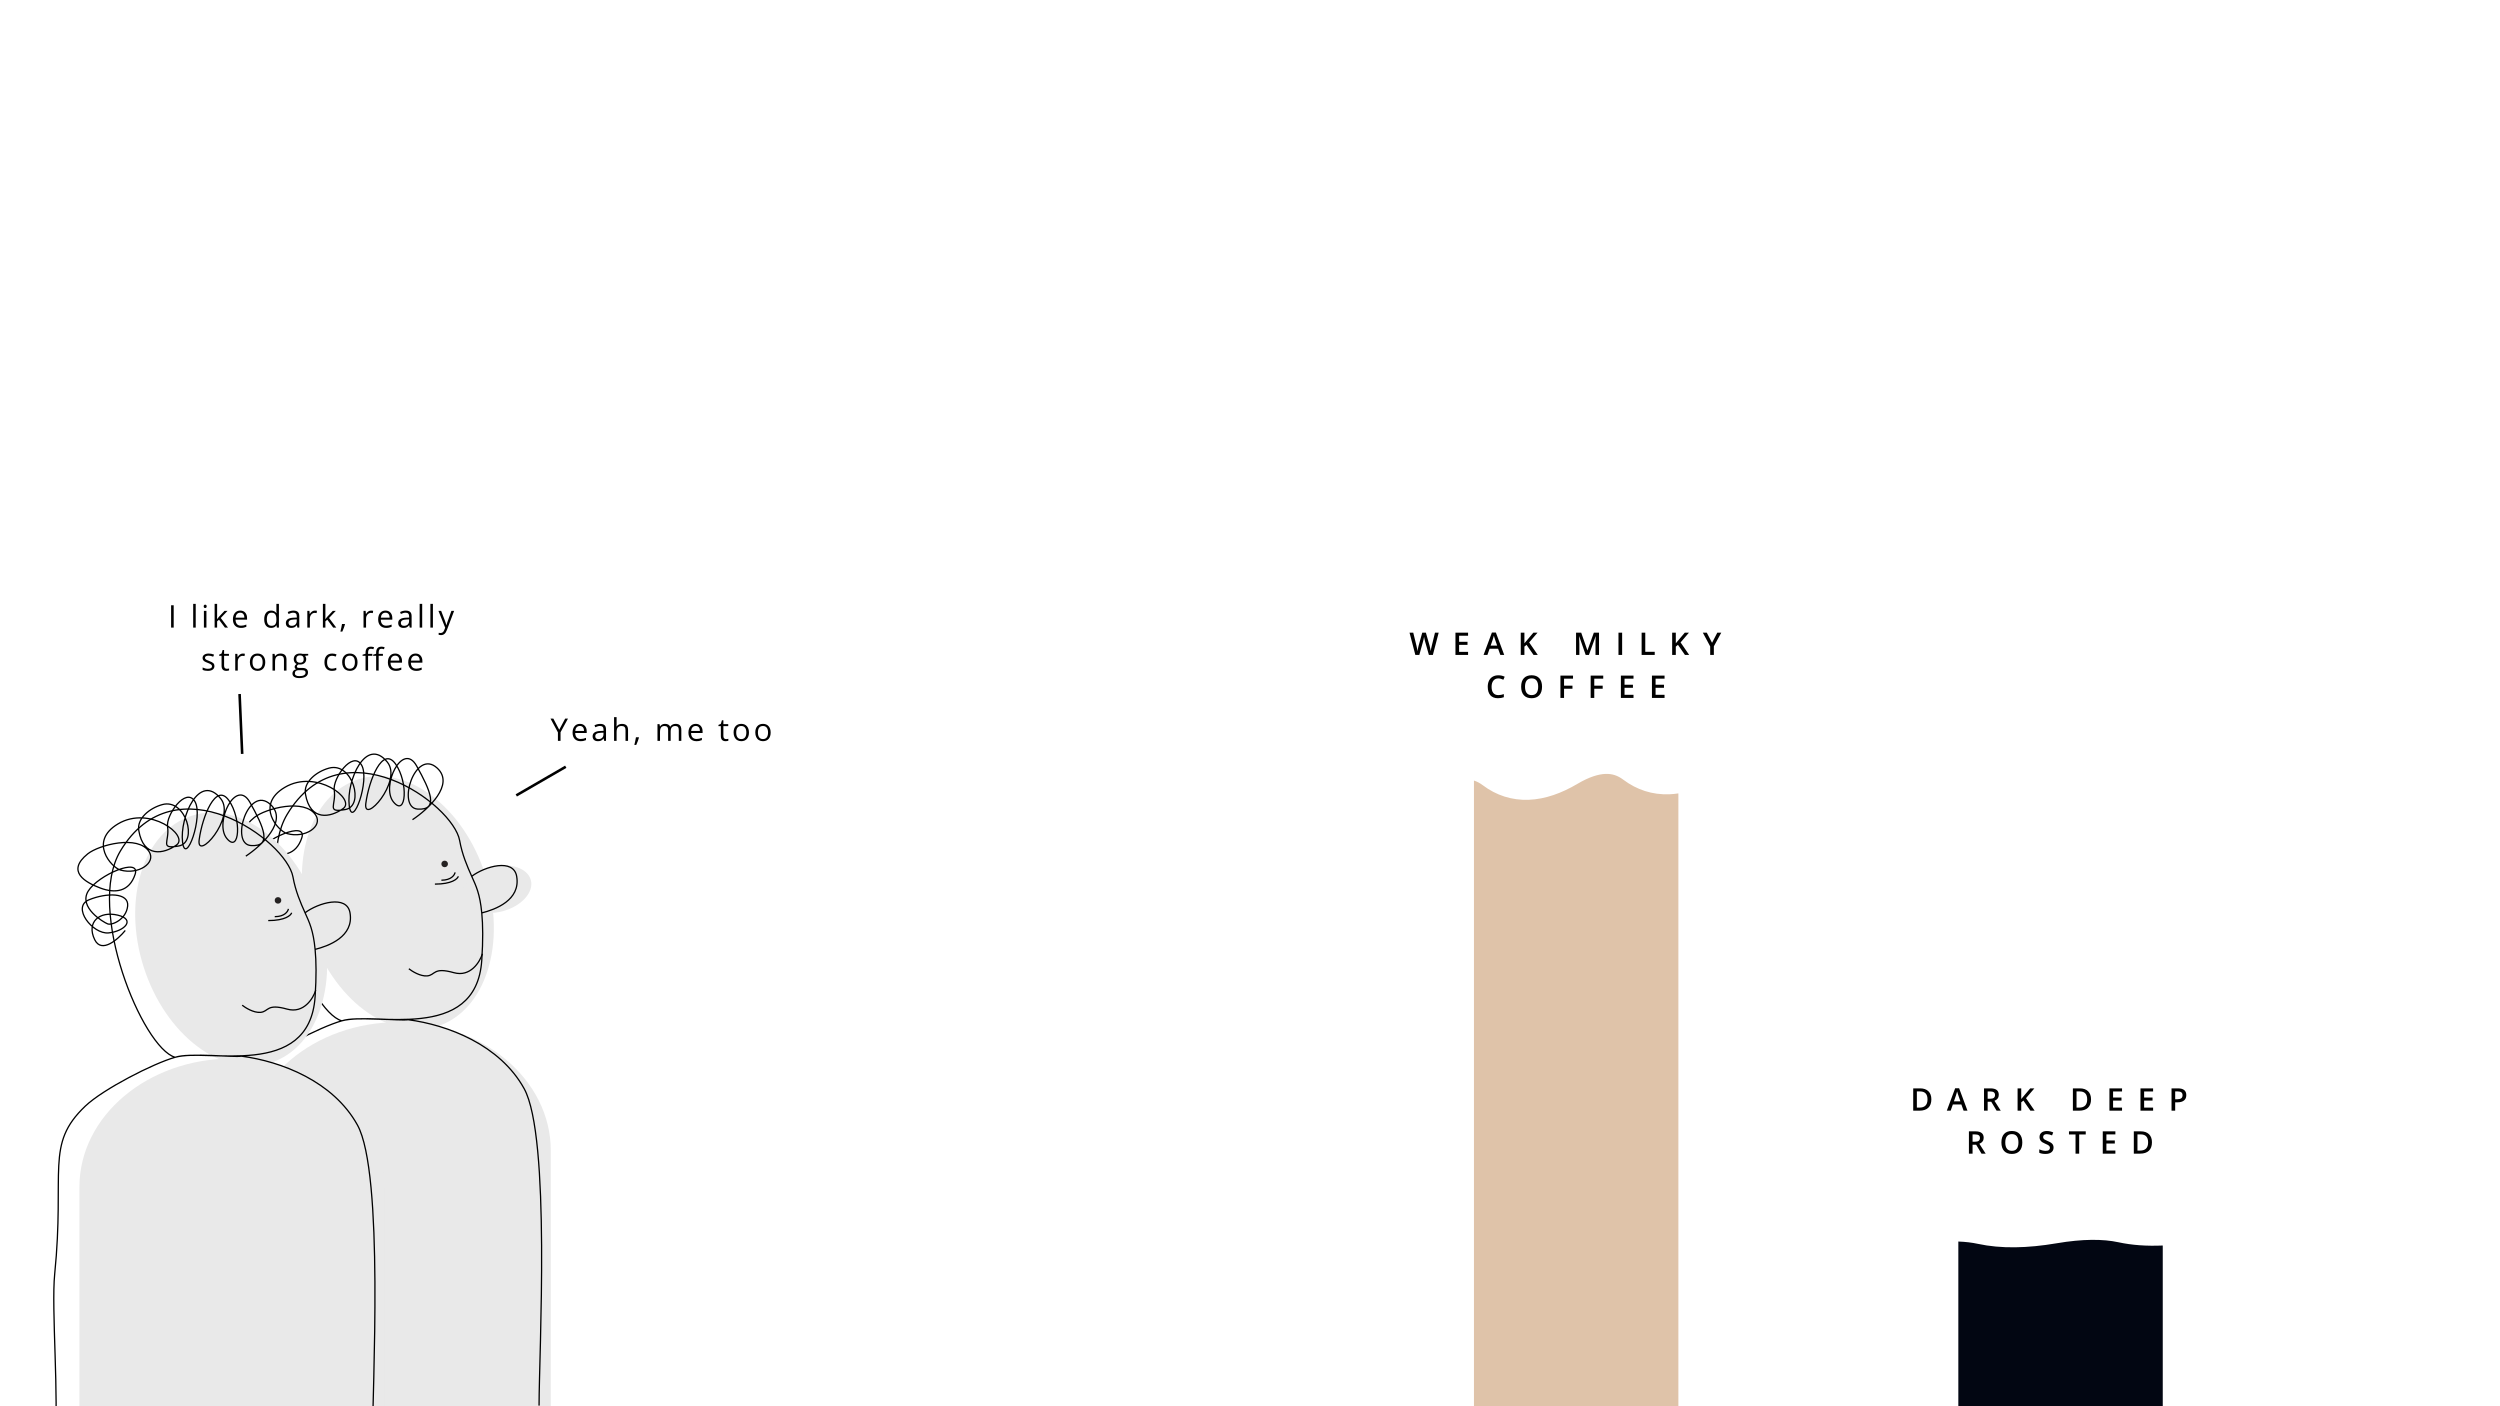 <svg width="1920" height="1080" viewBox="0 0 1920 1080" fill="none" xmlns="http://www.w3.org/2000/svg">
<rect x="0" y="0" width="1920" height="1080" fill="#808080" stroke="none"/>
<g clip-path="url(#clip0)">
<rect width="1920" height="1080" fill="white"/>
<path d="M1100.44 503H1097.4L1094.49 492.781C1094.37 492.336 1094.21 491.695 1094.02 490.859C1093.84 490.016 1093.72 489.43 1093.68 489.102C1093.6 489.602 1093.48 490.25 1093.3 491.047C1093.12 491.844 1092.98 492.438 1092.86 492.828L1090.03 503H1086.98L1084.76 494.422L1082.51 485.867H1085.37L1087.82 495.852C1088.21 497.453 1088.48 498.867 1088.64 500.094C1088.73 499.43 1088.86 498.688 1089.03 497.867C1089.2 497.047 1089.36 496.383 1089.5 495.875L1092.29 485.867H1095.07L1097.93 495.922C1098.2 496.852 1098.49 498.242 1098.79 500.094C1098.91 498.977 1099.19 497.555 1099.64 495.828L1102.07 485.867H1104.91L1100.44 503ZM1127.48 503H1117.79V485.867H1127.48V488.234H1120.59V492.898H1127.04V495.242H1120.59V500.621H1127.48V503ZM1152.26 503L1150.55 498.242H1144L1142.32 503H1139.37L1145.78 485.797H1148.83L1155.24 503H1152.26ZM1149.81 495.828L1148.21 491.164C1148.09 490.852 1147.93 490.359 1147.72 489.688C1147.51 489.016 1147.37 488.523 1147.29 488.211C1147.08 489.172 1146.77 490.223 1146.37 491.363L1144.82 495.828H1149.81ZM1181.02 503H1177.77L1172.39 495.242L1170.74 496.59V503H1167.94V485.867H1170.74V494.047C1171.51 493.109 1172.27 492.207 1173.03 491.34L1177.66 485.867H1180.84C1177.85 489.383 1175.71 491.887 1174.41 493.379L1181.02 503ZM1217.81 503L1212.84 488.691H1212.75C1212.88 490.816 1212.95 492.809 1212.95 494.668V503H1210.41V485.867H1214.36L1219.11 499.496H1219.18L1224.08 485.867H1228.04V503H1225.35V494.527C1225.35 493.676 1225.37 492.566 1225.41 491.199C1225.45 489.832 1225.49 489.004 1225.52 488.715H1225.43L1220.29 503H1217.81ZM1242.99 503V485.867H1245.8V503H1242.99ZM1260.77 503V485.867H1263.57V500.598H1270.83V503H1260.77ZM1297.3 503H1294.05L1288.67 495.242L1287.02 496.59V503H1284.22V485.867H1287.02V494.047C1287.78 493.109 1288.55 492.207 1289.3 491.34L1293.93 485.867H1297.12C1294.13 489.383 1291.98 491.887 1290.69 493.379L1297.3 503ZM1314.85 493.684L1318.9 485.867H1321.95L1316.24 496.355V503H1313.43V496.449L1307.75 485.867H1310.8L1314.85 493.684ZM1150.72 521.023C1149.11 521.023 1147.85 521.594 1146.92 522.734C1146 523.875 1145.54 525.449 1145.54 527.457C1145.54 529.559 1145.98 531.148 1146.86 532.227C1147.76 533.305 1149.04 533.844 1150.72 533.844C1151.45 533.844 1152.15 533.773 1152.83 533.633C1153.51 533.484 1154.22 533.297 1154.95 533.07V535.473C1153.61 535.98 1152.08 536.234 1150.38 536.234C1147.87 536.234 1145.95 535.477 1144.6 533.961C1143.26 532.438 1142.59 530.262 1142.59 527.434C1142.59 525.652 1142.91 524.094 1143.56 522.758C1144.22 521.422 1145.16 520.398 1146.4 519.688C1147.63 518.977 1149.08 518.621 1150.74 518.621C1152.49 518.621 1154.11 518.988 1155.6 519.723L1154.59 522.055C1154.01 521.781 1153.4 521.543 1152.75 521.34C1152.11 521.129 1151.43 521.023 1150.72 521.023ZM1184.29 527.41C1184.29 530.199 1183.59 532.367 1182.2 533.914C1180.8 535.461 1178.83 536.234 1176.28 536.234C1173.69 536.234 1171.7 535.469 1170.31 533.938C1168.93 532.398 1168.24 530.215 1168.24 527.387C1168.24 524.559 1168.93 522.387 1170.32 520.871C1171.72 519.355 1173.71 518.598 1176.3 518.598C1178.85 518.598 1180.82 519.367 1182.21 520.906C1183.6 522.445 1184.29 524.613 1184.29 527.41ZM1171.21 527.41C1171.21 529.52 1171.64 531.121 1172.49 532.215C1173.34 533.301 1174.61 533.844 1176.28 533.844C1177.94 533.844 1179.2 533.305 1180.04 532.227C1180.89 531.148 1181.32 529.543 1181.32 527.41C1181.32 525.309 1180.89 523.715 1180.05 522.629C1179.21 521.543 1177.96 521 1176.3 521C1174.62 521 1173.35 521.543 1172.49 522.629C1171.64 523.715 1171.21 525.309 1171.21 527.41ZM1201.19 536H1198.41V518.867H1208.08V521.234H1201.19V526.59H1207.65V528.969H1201.19V536ZM1224.4 536H1221.63V518.867H1231.29V521.234H1224.4V526.59H1230.86V528.969H1224.4V536ZM1254.53 536H1244.84V518.867H1254.53V521.234H1247.64V525.898H1254.1V528.242H1247.64V533.621H1254.53V536ZM1278.38 536H1268.69V518.867H1278.38V521.234H1271.49V525.898H1277.94V528.242H1271.49V533.621H1278.38V536Z" fill="black"/>
<path d="M1483.28 844.27C1483.28 847.098 1482.5 849.262 1480.93 850.762C1479.36 852.254 1477.09 853 1474.14 853H1469.35V835.867H1474.65C1477.37 835.867 1479.49 836.602 1481.01 838.07C1482.52 839.539 1483.28 841.605 1483.28 844.27ZM1480.33 844.363C1480.33 840.262 1478.41 838.211 1474.57 838.211H1472.15V850.645H1474.14C1478.27 850.645 1480.33 848.551 1480.33 844.363ZM1508.04 853L1506.33 848.242H1499.78L1498.1 853H1495.15L1501.56 835.797H1504.61L1511.02 853H1508.04ZM1505.59 845.828L1503.99 841.164C1503.87 840.852 1503.71 840.359 1503.5 839.688C1503.29 839.016 1503.15 838.523 1503.07 838.211C1502.86 839.172 1502.55 840.223 1502.15 841.363L1500.6 845.828H1505.59ZM1526.52 843.836H1528.47C1529.77 843.836 1530.72 843.594 1531.3 843.109C1531.89 842.625 1532.18 841.906 1532.18 840.953C1532.18 839.984 1531.86 839.289 1531.23 838.867C1530.6 838.445 1529.65 838.234 1528.37 838.234H1526.52V843.836ZM1526.52 846.156V853H1523.72V835.867H1528.56C1530.77 835.867 1532.41 836.281 1533.47 837.109C1534.53 837.938 1535.06 839.188 1535.06 840.859C1535.06 842.992 1533.95 844.512 1531.74 845.418L1536.58 853H1533.39L1529.29 846.156H1526.52ZM1562.59 853H1559.34L1553.97 845.242L1552.31 846.59V853H1549.51V835.867H1552.31V844.047C1553.08 843.109 1553.84 842.207 1554.6 841.34L1559.23 835.867H1562.41C1559.42 839.383 1557.28 841.887 1555.98 843.379L1562.59 853ZM1605.91 844.27C1605.91 847.098 1605.13 849.262 1603.56 850.762C1601.99 852.254 1599.72 853 1596.77 853H1591.98V835.867H1597.27C1600 835.867 1602.12 836.602 1603.64 838.07C1605.15 839.539 1605.91 841.605 1605.91 844.27ZM1602.96 844.363C1602.96 840.262 1601.04 838.211 1597.2 838.211H1594.78V850.645H1596.77C1600.9 850.645 1602.96 848.551 1602.96 844.363ZM1629.73 853H1620.04V835.867H1629.73V838.234H1622.84V842.898H1629.3V845.242H1622.84V850.621H1629.73V853ZM1653.58 853H1643.89V835.867H1653.58V838.234H1646.69V842.898H1653.15V845.242H1646.69V850.621H1653.58V853ZM1679.08 841.047C1679.08 842.836 1678.49 844.207 1677.32 845.16C1676.15 846.113 1674.48 846.59 1672.32 846.59H1670.54V853H1667.74V835.867H1672.67C1674.81 835.867 1676.41 836.305 1677.47 837.18C1678.54 838.055 1679.08 839.344 1679.08 841.047ZM1670.54 844.234H1672.02C1673.46 844.234 1674.52 843.984 1675.19 843.484C1675.86 842.984 1676.2 842.203 1676.2 841.141C1676.2 840.156 1675.9 839.422 1675.29 838.938C1674.69 838.453 1673.75 838.211 1672.48 838.211H1670.54V844.234ZM1514.93 876.836H1516.88C1518.18 876.836 1519.13 876.594 1519.71 876.109C1520.3 875.625 1520.59 874.906 1520.59 873.953C1520.59 872.984 1520.28 872.289 1519.64 871.867C1519.01 871.445 1518.06 871.234 1516.78 871.234H1514.93V876.836ZM1514.93 879.156V886H1512.13V868.867H1516.97C1519.18 868.867 1520.82 869.281 1521.88 870.109C1522.94 870.938 1523.47 872.188 1523.47 873.859C1523.47 875.992 1522.36 877.512 1520.15 878.418L1524.99 886H1521.8L1517.7 879.156H1514.93ZM1553.13 877.41C1553.13 880.199 1552.43 882.367 1551.04 883.914C1549.64 885.461 1547.67 886.234 1545.12 886.234C1542.53 886.234 1540.54 885.469 1539.15 883.938C1537.77 882.398 1537.08 880.215 1537.08 877.387C1537.08 874.559 1537.77 872.387 1539.16 870.871C1540.56 869.355 1542.55 868.598 1545.14 868.598C1547.69 868.598 1549.66 869.367 1551.05 870.906C1552.44 872.445 1553.13 874.613 1553.13 877.41ZM1540.05 877.41C1540.05 879.52 1540.48 881.121 1541.33 882.215C1542.18 883.301 1543.45 883.844 1545.12 883.844C1546.78 883.844 1548.04 883.305 1548.88 882.227C1549.73 881.148 1550.16 879.543 1550.16 877.41C1550.16 875.309 1549.73 873.715 1548.89 872.629C1548.05 871.543 1546.8 871 1545.14 871C1543.46 871 1542.19 871.543 1541.33 872.629C1540.48 873.715 1540.05 875.309 1540.05 877.41ZM1577.13 881.348C1577.13 882.871 1576.58 884.066 1575.48 884.934C1574.38 885.801 1572.86 886.234 1570.92 886.234C1568.98 886.234 1567.4 885.934 1566.16 885.332V882.684C1566.94 883.051 1567.77 883.34 1568.65 883.551C1569.53 883.762 1570.35 883.867 1571.11 883.867C1572.22 883.867 1573.03 883.656 1573.56 883.234C1574.09 882.812 1574.35 882.246 1574.35 881.535C1574.35 880.895 1574.11 880.352 1573.63 879.906C1573.14 879.461 1572.14 878.934 1570.63 878.324C1569.07 877.691 1567.96 876.969 1567.32 876.156C1566.68 875.344 1566.36 874.367 1566.36 873.227C1566.36 871.797 1566.87 870.672 1567.89 869.852C1568.9 869.031 1570.26 868.621 1571.98 868.621C1573.62 868.621 1575.25 868.98 1576.87 869.699L1575.98 871.984C1574.46 871.344 1573.1 871.023 1571.9 871.023C1571 871.023 1570.31 871.223 1569.84 871.621C1569.37 872.012 1569.14 872.531 1569.14 873.18C1569.14 873.625 1569.23 874.008 1569.42 874.328C1569.61 874.641 1569.92 874.938 1570.35 875.219C1570.78 875.5 1571.55 875.871 1572.67 876.332C1573.92 876.855 1574.85 877.344 1575.43 877.797C1576.02 878.25 1576.45 878.762 1576.72 879.332C1576.99 879.902 1577.13 880.574 1577.13 881.348ZM1596.81 886H1594.01V871.27H1588.97V868.867H1601.85V871.27H1596.81V886ZM1624.61 886H1614.92V868.867H1624.61V871.234H1617.72V875.898H1624.18V878.242H1617.72V883.621H1624.61V886ZM1652.7 877.27C1652.7 880.098 1651.92 882.262 1650.35 883.762C1648.78 885.254 1646.51 886 1643.56 886H1638.77V868.867H1644.06C1646.79 868.867 1648.91 869.602 1650.43 871.07C1651.94 872.539 1652.7 874.605 1652.7 877.27ZM1649.75 877.363C1649.75 873.262 1647.83 871.211 1643.99 871.211H1641.57V883.645H1643.56C1647.69 883.645 1649.75 881.551 1649.75 877.363Z" fill="black"/>
<path fill-rule="evenodd" clip-rule="evenodd" d="M1132 599.477V1080H1289V609.33C1286.7 609.684 1284.4 609.91 1282.09 610.001C1269.07 610.513 1257.07 606.628 1246.68 598.798C1242.3 595.496 1237.91 594.168 1232.95 594.363C1227.62 594.573 1220.59 596.602 1211.58 601.933C1199.39 609.147 1186.82 613.744 1174.16 614.241C1161.14 614.753 1149.14 610.868 1138.75 603.038C1136.53 601.362 1134.3 600.195 1132 599.477Z" fill="#DFC3A9"/>
<path fill-rule="evenodd" clip-rule="evenodd" d="M1504 953.497C1509.57 953.7 1514.56 954.31 1519.01 955.274C1536.76 959.121 1557.12 958.648 1579.53 954.835C1599.53 951.432 1615.15 951.499 1626.94 954.054C1637.42 956.326 1648.81 957.092 1661 956.552V1079.88H1504V953.497Z" fill="#020612"/>
<path fill-rule="evenodd" clip-rule="evenodd" d="M422.996 884.457C422.999 884.176 423 883.896 423 883.614C423 829.151 370.617 785 306 785C241.383 785 189 829.151 189 883.614C189 883.896 189.001 884.176 189.004 884.457H189V1080H423V884.457H422.996Z" fill="#E9E9E9"/>
<ellipse cx="305.554" cy="693.361" rx="70.527" ry="99.589" transform="rotate(-17.768 305.554 693.361)" fill="#E9E9E9"/>
<ellipse cx="381.609" cy="682.892" rx="17.5" ry="27" transform="rotate(75 381.609 682.892)" fill="#E9E9E9"/>
<path d="M170 1079.5C173.5 1047 167.341 976.93 170 950.5C178 871 162.5 851 193.5 821.5C207.238 808.427 245.864 788.679 262.5 784M414 1079.5C414 1039 423 873 402.5 836C383.864 802.364 343.833 787.145 313.5 783.145C306.652 784.165 275.417 780.367 262.5 784M262.5 784C237.5 777 193.627 670.288 220.5 625.5C262.5 555.5 348 617.5 353 645.5C354.925 656.279 358.83 665.342 362.287 673.008M262.5 784C285.5 776.542 365.675 802 370 737.5C371.033 722.091 370.888 710.391 370 701.127M362.287 673.008C372.459 665.341 394.366 659 396.802 673.008C400.002 691.408 380.167 698.585 370 701.127M362.287 673.008C365.665 680.498 368.602 686.541 370 701.127" stroke="black"/>
<path d="M224.2 686.593C218.594 693.476 206.055 704.536 200.749 693.714C194.116 680.185 204.425 671.483 218.432 674.829C232.44 678.176 223.633 687.236 211.431 688.476C199.23 689.716 182.71 668.632 196.318 663.055C209.925 657.478 227.113 657.441 226.037 667.818C224.961 678.195 213.974 682.852 210.684 681.547C207.394 680.241 188.137 668.889 195.714 656.419C203.292 643.949 236.205 630.001 231.773 643.483C227.341 656.965 216.436 658.298 205.066 654.023C193.695 649.749 178.512 641.36 195.362 627.773C203.861 620.921 234.157 612.877 242.57 626.151C248 634.718 234.296 644.065 220.512 640.196C213.612 638.26 195.809 618.358 218.637 604.745C243.033 590.197 273.39 613.959 263.573 620.961C253.755 627.963 238.199 630.941 234.584 609.862C233.009 600.679 242.838 592.611 252.714 589.914C270.822 584.97 280.261 619.094 265.212 621.73C250.162 624.366 258.405 618.388 256.695 606.934C255.339 597.843 270.78 576.205 277.616 587.446C284.452 598.686 270.502 637.798 268.202 618.691C265.901 599.585 281.147 565.055 297.512 585.352C309.383 600.074 278.557 634.408 280.97 616.809C283.384 599.21 293.749 572.605 303.739 586.676C313.73 600.748 312.047 627.944 302.167 615.901C292.288 603.858 309.222 569.032 319.951 588.213C330.68 607.394 337.177 622.448 320.754 621.38C304.33 620.313 318.812 574.179 335.807 589.924C349.402 602.519 328.797 621.571 316.796 629.522" stroke="black"/>
<circle cx="341.5" cy="663.5" r="2.5" fill="#252222"/>
<path d="M349.5 670C349.167 672 346.6 676 339 676" stroke="black"/>
<path d="M352 673C351.429 675 347.029 679 334 679" stroke="black"/>
<path d="M429.487 560.434L434.058 551.867H436.214L430.495 562.355V569H428.479V562.449L422.772 551.867H424.952L429.487 560.434ZM445.874 569.234C443.975 569.234 442.475 568.656 441.374 567.5C440.28 566.344 439.733 564.738 439.733 562.684C439.733 560.613 440.241 558.969 441.257 557.75C442.28 556.531 443.651 555.922 445.37 555.922C446.979 555.922 448.253 556.453 449.19 557.516C450.128 558.57 450.596 559.965 450.596 561.699V562.93H441.749C441.788 564.438 442.167 565.582 442.885 566.363C443.612 567.145 444.632 567.535 445.944 567.535C447.327 567.535 448.694 567.246 450.046 566.668V568.402C449.358 568.699 448.706 568.91 448.089 569.035C447.479 569.168 446.741 569.234 445.874 569.234ZM445.346 557.551C444.315 557.551 443.491 557.887 442.874 558.559C442.264 559.23 441.905 560.16 441.796 561.348H448.51C448.51 560.121 448.237 559.184 447.69 558.535C447.143 557.879 446.362 557.551 445.346 557.551ZM463.983 569L463.596 567.172H463.503C462.862 567.977 462.221 568.523 461.581 568.812C460.948 569.094 460.155 569.234 459.202 569.234C457.928 569.234 456.928 568.906 456.202 568.25C455.483 567.594 455.124 566.66 455.124 565.449C455.124 562.855 457.198 561.496 461.346 561.371L463.526 561.301V560.504C463.526 559.496 463.307 558.754 462.87 558.277C462.44 557.793 461.749 557.551 460.795 557.551C459.725 557.551 458.514 557.879 457.163 558.535L456.565 557.047C457.198 556.703 457.889 556.434 458.639 556.238C459.397 556.043 460.155 555.945 460.913 555.945C462.444 555.945 463.577 556.285 464.311 556.965C465.053 557.645 465.424 558.734 465.424 560.234V569H463.983ZM459.588 567.629C460.799 567.629 461.749 567.297 462.436 566.633C463.131 565.969 463.479 565.039 463.479 563.844V562.684L461.534 562.766C459.987 562.82 458.87 563.062 458.182 563.492C457.503 563.914 457.163 564.574 457.163 565.473C457.163 566.176 457.374 566.711 457.795 567.078C458.225 567.445 458.823 567.629 459.588 567.629ZM480.393 569V560.691C480.393 559.645 480.155 558.863 479.678 558.348C479.202 557.832 478.455 557.574 477.44 557.574C476.088 557.574 475.1 557.941 474.475 558.676C473.858 559.41 473.549 560.613 473.549 562.285V569H471.604V550.766H473.549V556.285C473.549 556.949 473.518 557.5 473.455 557.938H473.573C473.955 557.32 474.498 556.836 475.202 556.484C475.913 556.125 476.721 555.945 477.627 555.945C479.198 555.945 480.373 556.32 481.155 557.07C481.944 557.812 482.338 558.996 482.338 560.621V569H480.393ZM490.545 566.211L490.721 566.48C490.518 567.262 490.225 568.168 489.842 569.199C489.459 570.238 489.061 571.203 488.647 572.094H487.182C487.393 571.281 487.623 570.277 487.873 569.082C488.131 567.887 488.311 566.93 488.412 566.211H490.545ZM521.314 569V560.645C521.314 559.621 521.096 558.855 520.658 558.348C520.221 557.832 519.541 557.574 518.619 557.574C517.408 557.574 516.514 557.922 515.935 558.617C515.357 559.312 515.068 560.383 515.068 561.828V569H513.123V560.645C513.123 559.621 512.904 558.855 512.467 558.348C512.029 557.832 511.346 557.574 510.416 557.574C509.197 557.574 508.303 557.941 507.732 558.676C507.17 559.402 506.889 560.598 506.889 562.262V569H504.943V556.156H506.525L506.842 557.914H506.935C507.303 557.289 507.818 556.801 508.482 556.449C509.154 556.098 509.904 555.922 510.732 555.922C512.74 555.922 514.053 556.648 514.67 558.102H514.764C515.146 557.43 515.701 556.898 516.428 556.508C517.154 556.117 517.982 555.922 518.912 555.922C520.365 555.922 521.451 556.297 522.17 557.047C522.896 557.789 523.26 558.98 523.26 560.621V569H521.314ZM534.865 569.234C532.967 569.234 531.467 568.656 530.365 567.5C529.271 566.344 528.724 564.738 528.724 562.684C528.724 560.613 529.232 558.969 530.248 557.75C531.271 556.531 532.642 555.922 534.361 555.922C535.97 555.922 537.244 556.453 538.181 557.516C539.119 558.57 539.588 559.965 539.588 561.699V562.93H530.74C530.779 564.438 531.158 565.582 531.877 566.363C532.603 567.145 533.623 567.535 534.935 567.535C536.318 567.535 537.685 567.246 539.037 566.668V568.402C538.349 568.699 537.697 568.91 537.08 569.035C536.47 569.168 535.732 569.234 534.865 569.234ZM534.338 557.551C533.306 557.551 532.482 557.887 531.865 558.559C531.256 559.23 530.896 560.16 530.787 561.348H537.502C537.502 560.121 537.228 559.184 536.681 558.535C536.135 557.879 535.353 557.551 534.338 557.551ZM557.619 567.629C557.962 567.629 558.294 567.605 558.615 567.559C558.935 567.504 559.189 567.449 559.376 567.395V568.883C559.165 568.984 558.853 569.066 558.439 569.129C558.033 569.199 557.665 569.234 557.337 569.234C554.853 569.234 553.611 567.926 553.611 565.309V557.668H551.771V556.73L553.611 555.922L554.431 553.18H555.556V556.156H559.283V557.668H555.556V565.227C555.556 566 555.74 566.594 556.107 567.008C556.474 567.422 556.978 567.629 557.619 567.629ZM575.2 562.566C575.2 564.66 574.673 566.297 573.618 567.477C572.564 568.648 571.107 569.234 569.247 569.234C568.099 569.234 567.079 568.965 566.189 568.426C565.298 567.887 564.611 567.113 564.126 566.105C563.642 565.098 563.4 563.918 563.4 562.566C563.4 560.473 563.923 558.844 564.97 557.68C566.017 556.508 567.47 555.922 569.329 555.922C571.126 555.922 572.552 556.52 573.607 557.715C574.669 558.91 575.2 560.527 575.2 562.566ZM565.415 562.566C565.415 564.207 565.743 565.457 566.4 566.316C567.056 567.176 568.021 567.605 569.294 567.605C570.568 567.605 571.533 567.18 572.189 566.328C572.853 565.469 573.185 564.215 573.185 562.566C573.185 560.934 572.853 559.695 572.189 558.852C571.533 558 570.56 557.574 569.271 557.574C567.997 557.574 567.036 557.992 566.388 558.828C565.74 559.664 565.415 560.91 565.415 562.566ZM591.868 562.566C591.868 564.66 591.341 566.297 590.286 567.477C589.232 568.648 587.775 569.234 585.915 569.234C584.767 569.234 583.747 568.965 582.857 568.426C581.966 567.887 581.278 567.113 580.794 566.105C580.31 565.098 580.068 563.918 580.068 562.566C580.068 560.473 580.591 558.844 581.638 557.68C582.685 556.508 584.138 555.922 585.997 555.922C587.794 555.922 589.22 556.52 590.275 557.715C591.337 558.91 591.868 560.527 591.868 562.566ZM582.083 562.566C582.083 564.207 582.411 565.457 583.068 566.316C583.724 567.176 584.689 567.605 585.962 567.605C587.235 567.605 588.2 567.18 588.857 566.328C589.521 565.469 589.853 564.215 589.853 562.566C589.853 560.934 589.521 559.695 588.857 558.852C588.2 558 587.228 557.574 585.939 557.574C584.665 557.574 583.704 557.992 583.056 558.828C582.407 559.664 582.083 560.91 582.083 562.566Z" fill="black"/>
<path d="M370.5 732.5C368.5 738.833 361.3 750.6 348.5 747C332.5 742.5 334.5 749 328 749.5C322.8 749.9 316.5 746 314 744" stroke="black"/>
<line x1="434.501" y1="588.865" x2="396.501" y2="610.865" stroke="black" stroke-width="2"/>
<path fill-rule="evenodd" clip-rule="evenodd" d="M294.996 912.457C294.999 912.176 295 911.896 295 911.614C295 857.151 242.617 813 178 813C113.383 813 61 857.151 61 911.614C61 911.896 61.001 912.176 61.004 912.457H61V1108H295V912.457H294.996Z" fill="#E9E9E9"/>
<ellipse cx="177.554" cy="721.361" rx="70.527" ry="99.589" transform="rotate(-17.768 177.554 721.361)" fill="#E9E9E9"/>
<ellipse cx="253.609" cy="710.892" rx="17.5" ry="27" transform="rotate(75 253.609 710.892)" fill="#E9E9E9"/>
<path d="M42 1107.5C45.5 1075 39.341 1004.93 42 978.5C50 899 34.5 879 65.5 849.5C79.238 836.427 117.864 816.679 134.5 812M286 1107.5C286 1067 295 901 274.5 864C255.864 830.364 215.833 815.145 185.5 811.145C178.652 812.165 147.417 808.367 134.5 812M134.5 812C109.5 805 65.627 698.288 92.5 653.5C134.5 583.5 220 645.5 225 673.5C226.925 684.279 230.83 693.342 234.287 701.008M134.5 812C157.5 804.542 237.675 830 242 765.5C243.033 750.091 242.888 738.391 242 729.127M234.287 701.008C244.459 693.341 266.366 687 268.802 701.008C272.002 719.408 252.167 726.585 242 729.127M234.287 701.008C237.665 708.498 240.602 714.541 242 729.127" stroke="black"/>
<path d="M96.2 714.593C90.594 721.476 78.055 732.536 72.749 721.714C66.116 708.185 76.425 699.483 90.432 702.829C104.44 706.176 95.633 715.236 83.431 716.476C71.23 717.716 54.71 696.632 68.318 691.055C81.925 685.478 99.113 685.441 98.037 695.818C96.961 706.195 85.974 710.852 82.684 709.547C79.394 708.241 60.137 696.889 67.715 684.419C75.292 671.949 108.205 658.001 103.773 671.483C99.341 684.965 88.436 686.298 77.066 682.023C65.695 677.749 50.511 669.36 67.362 655.773C75.861 648.921 106.157 640.877 114.57 654.151C120 662.718 106.296 672.065 92.512 668.196C85.612 666.26 67.809 646.358 90.636 632.745C115.033 618.197 145.39 641.959 135.573 648.961C125.755 655.963 110.199 658.941 106.584 637.862C105.009 628.679 114.838 620.611 124.714 617.914C142.822 612.97 152.261 647.094 137.212 649.73C122.162 652.366 130.405 646.388 128.695 634.934C127.339 625.843 142.78 604.205 149.616 615.446C156.452 626.686 142.502 665.798 140.202 646.691C137.901 627.585 153.147 593.055 169.512 613.352C181.383 628.074 150.557 662.408 152.97 644.809C155.384 627.21 165.749 600.605 175.739 614.676C185.73 628.748 184.047 655.944 174.167 643.901C164.288 631.858 181.222 597.032 191.951 616.213C202.68 635.394 209.177 650.448 192.754 649.38C176.33 648.313 190.812 602.179 207.807 617.924C221.402 630.519 200.797 649.571 188.796 657.522" stroke="black"/>
<circle cx="213.5" cy="691.5" r="2.5" fill="#252222"/>
<path d="M221.5 698C221.167 700 218.6 704 211 704" stroke="black"/>
<path d="M224 701C223.429 703 219.029 707 206 707" stroke="black"/>
<path d="M131.402 482V464.867H133.394V482H131.402ZM150.312 482H148.366V463.766H150.312V482ZM158.542 482H156.597V469.156H158.542V482ZM156.433 465.676C156.433 465.23 156.542 464.906 156.761 464.703C156.98 464.492 157.253 464.387 157.581 464.387C157.894 464.387 158.163 464.492 158.39 464.703C158.616 464.914 158.73 465.238 158.73 465.676C158.73 466.113 158.616 466.441 158.39 466.66C158.163 466.871 157.894 466.977 157.581 466.977C157.253 466.977 156.98 466.871 156.761 466.66C156.542 466.441 156.433 466.113 156.433 465.676ZM166.749 475.426C167.085 474.949 167.597 474.324 168.284 473.551L172.432 469.156H174.741L169.538 474.629L175.104 482H172.749L168.214 475.93L166.749 477.195V482H164.827V463.766H166.749V473.434C166.749 473.863 166.718 474.527 166.655 475.426H166.749ZM185.022 482.234C183.124 482.234 181.624 481.656 180.522 480.5C179.428 479.344 178.882 477.738 178.882 475.684C178.882 473.613 179.389 471.969 180.405 470.75C181.428 469.531 182.8 468.922 184.518 468.922C186.128 468.922 187.401 469.453 188.339 470.516C189.276 471.57 189.745 472.965 189.745 474.699V475.93H180.897C180.936 477.438 181.315 478.582 182.034 479.363C182.76 480.145 183.78 480.535 185.092 480.535C186.475 480.535 187.842 480.246 189.194 479.668V481.402C188.507 481.699 187.854 481.91 187.237 482.035C186.628 482.168 185.889 482.234 185.022 482.234ZM184.495 470.551C183.464 470.551 182.639 470.887 182.022 471.559C181.413 472.23 181.053 473.16 180.944 474.348H187.659C187.659 473.121 187.385 472.184 186.839 471.535C186.292 470.879 185.51 470.551 184.495 470.551ZM212.37 480.277H212.264C211.366 481.582 210.022 482.234 208.233 482.234C206.553 482.234 205.245 481.66 204.307 480.512C203.377 479.363 202.912 477.73 202.912 475.613C202.912 473.496 203.381 471.852 204.319 470.68C205.256 469.508 206.561 468.922 208.233 468.922C209.975 468.922 211.311 469.555 212.241 470.82H212.393L212.311 469.895L212.264 468.992V463.766H214.209V482H212.627L212.37 480.277ZM208.479 480.605C209.807 480.605 210.768 480.246 211.362 479.527C211.963 478.801 212.264 477.633 212.264 476.023V475.613C212.264 473.793 211.959 472.496 211.35 471.723C210.748 470.941 209.784 470.551 208.455 470.551C207.315 470.551 206.44 470.996 205.83 471.887C205.229 472.77 204.928 474.02 204.928 475.637C204.928 477.277 205.229 478.516 205.83 479.352C206.432 480.188 207.315 480.605 208.479 480.605ZM228.405 482L228.018 480.172H227.924C227.283 480.977 226.643 481.523 226.002 481.812C225.369 482.094 224.576 482.234 223.623 482.234C222.35 482.234 221.35 481.906 220.623 481.25C219.905 480.594 219.545 479.66 219.545 478.449C219.545 475.855 221.619 474.496 225.768 474.371L227.947 474.301V473.504C227.947 472.496 227.729 471.754 227.291 471.277C226.862 470.793 226.17 470.551 225.217 470.551C224.147 470.551 222.936 470.879 221.584 471.535L220.987 470.047C221.619 469.703 222.311 469.434 223.061 469.238C223.819 469.043 224.576 468.945 225.334 468.945C226.865 468.945 227.998 469.285 228.733 469.965C229.475 470.645 229.846 471.734 229.846 473.234V482H228.405ZM224.01 480.629C225.221 480.629 226.17 480.297 226.858 479.633C227.553 478.969 227.901 478.039 227.901 476.844V475.684L225.955 475.766C224.408 475.82 223.291 476.062 222.604 476.492C221.924 476.914 221.584 477.574 221.584 478.473C221.584 479.176 221.795 479.711 222.217 480.078C222.647 480.445 223.244 480.629 224.01 480.629ZM241.885 468.922C242.455 468.922 242.967 468.969 243.42 469.062L243.15 470.867C242.619 470.75 242.15 470.691 241.744 470.691C240.705 470.691 239.815 471.113 239.072 471.957C238.338 472.801 237.971 473.852 237.971 475.109V482H236.025V469.156H237.631L237.854 471.535H237.947C238.424 470.699 238.998 470.055 239.67 469.602C240.342 469.148 241.08 468.922 241.885 468.922ZM249.904 475.426C250.24 474.949 250.752 474.324 251.439 473.551L255.588 469.156H257.896L252.693 474.629L258.26 482H255.904L251.369 475.93L249.904 477.195V482H247.982V463.766H249.904V473.434C249.904 473.863 249.873 474.527 249.81 475.426H249.904ZM264.791 479.211L264.967 479.48C264.763 480.262 264.47 481.168 264.088 482.199C263.705 483.238 263.306 484.203 262.892 485.094H261.427C261.638 484.281 261.869 483.277 262.119 482.082C262.377 480.887 262.556 479.93 262.658 479.211H264.791ZM285.048 468.922C285.619 468.922 286.13 468.969 286.583 469.062L286.314 470.867C285.783 470.75 285.314 470.691 284.908 470.691C283.869 470.691 282.978 471.113 282.236 471.957C281.501 472.801 281.134 473.852 281.134 475.109V482H279.189V469.156H280.794L281.017 471.535H281.111C281.587 470.699 282.162 470.055 282.833 469.602C283.505 469.148 284.244 468.922 285.048 468.922ZM296.572 482.234C294.673 482.234 293.173 481.656 292.072 480.5C290.978 479.344 290.431 477.738 290.431 475.684C290.431 473.613 290.939 471.969 291.954 470.75C292.978 469.531 294.349 468.922 296.068 468.922C297.677 468.922 298.95 469.453 299.888 470.516C300.825 471.57 301.294 472.965 301.294 474.699V475.93H292.447C292.486 477.438 292.865 478.582 293.583 479.363C294.31 480.145 295.329 480.535 296.642 480.535C298.025 480.535 299.392 480.246 300.743 479.668V481.402C300.056 481.699 299.404 481.91 298.786 482.035C298.177 482.168 297.439 482.234 296.572 482.234ZM296.044 470.551C295.013 470.551 294.189 470.887 293.572 471.559C292.962 472.23 292.603 473.16 292.493 474.348H299.208C299.208 473.121 298.935 472.184 298.388 471.535C297.841 470.879 297.06 470.551 296.044 470.551ZM314.681 482L314.294 480.172H314.2C313.56 480.977 312.919 481.523 312.278 481.812C311.646 482.094 310.853 482.234 309.9 482.234C308.626 482.234 307.626 481.906 306.9 481.25C306.181 480.594 305.821 479.66 305.821 478.449C305.821 475.855 307.896 474.496 312.044 474.371L314.224 474.301V473.504C314.224 472.496 314.005 471.754 313.567 471.277C313.138 470.793 312.446 470.551 311.493 470.551C310.423 470.551 309.212 470.879 307.86 471.535L307.263 470.047C307.896 469.703 308.587 469.434 309.337 469.238C310.095 469.043 310.853 468.945 311.61 468.945C313.142 468.945 314.275 469.285 315.009 469.965C315.751 470.645 316.122 471.734 316.122 473.234V482H314.681ZM310.286 480.629C311.497 480.629 312.446 480.297 313.134 479.633C313.829 478.969 314.177 478.039 314.177 476.844V475.684L312.232 475.766C310.685 475.82 309.567 476.062 308.88 476.492C308.2 476.914 307.86 477.574 307.86 478.473C307.86 479.176 308.071 479.711 308.493 480.078C308.923 480.445 309.521 480.629 310.286 480.629ZM324.247 482H322.302V463.766H324.247V482ZM332.477 482H330.532V463.766H332.477V482ZM336.723 469.156H338.809L341.622 476.48C342.239 478.152 342.622 479.359 342.77 480.102H342.864C342.965 479.703 343.176 479.023 343.497 478.062C343.825 477.094 344.887 474.125 346.684 469.156H348.77L343.251 483.781C342.704 485.227 342.063 486.25 341.329 486.852C340.602 487.461 339.708 487.766 338.645 487.766C338.051 487.766 337.465 487.699 336.887 487.566V486.008C337.317 486.102 337.798 486.148 338.329 486.148C339.665 486.148 340.618 485.398 341.188 483.898L341.903 482.07L336.723 469.156ZM164.686 511.496C164.686 512.691 164.241 513.613 163.35 514.262C162.46 514.91 161.21 515.234 159.6 515.234C157.897 515.234 156.569 514.965 155.616 514.426V512.621C156.233 512.934 156.893 513.18 157.597 513.359C158.308 513.539 158.991 513.629 159.647 513.629C160.663 513.629 161.444 513.469 161.991 513.148C162.538 512.82 162.811 512.324 162.811 511.66C162.811 511.16 162.593 510.734 162.155 510.383C161.725 510.023 160.882 509.602 159.624 509.117C158.429 508.672 157.577 508.285 157.069 507.957C156.569 507.621 156.194 507.242 155.944 506.82C155.702 506.398 155.581 505.895 155.581 505.309C155.581 504.262 156.007 503.438 156.858 502.836C157.71 502.227 158.878 501.922 160.362 501.922C161.745 501.922 163.097 502.203 164.417 502.766L163.725 504.348C162.436 503.816 161.268 503.551 160.222 503.551C159.3 503.551 158.604 503.695 158.136 503.984C157.667 504.273 157.433 504.672 157.433 505.18C157.433 505.523 157.518 505.816 157.69 506.059C157.87 506.301 158.155 506.531 158.546 506.75C158.936 506.969 159.686 507.285 160.796 507.699C162.319 508.254 163.347 508.812 163.878 509.375C164.417 509.938 164.686 510.645 164.686 511.496ZM174.171 513.629C174.514 513.629 174.846 513.605 175.167 513.559C175.487 513.504 175.741 513.449 175.928 513.395V514.883C175.717 514.984 175.405 515.066 174.991 515.129C174.585 515.199 174.217 515.234 173.889 515.234C171.405 515.234 170.163 513.926 170.163 511.309V503.668H168.323V502.73L170.163 501.922L170.983 499.18H172.108V502.156H175.835V503.668H172.108V511.227C172.108 512 172.292 512.594 172.659 513.008C173.026 513.422 173.53 513.629 174.171 513.629ZM186.526 501.922C187.096 501.922 187.608 501.969 188.061 502.062L187.792 503.867C187.26 503.75 186.792 503.691 186.385 503.691C185.346 503.691 184.456 504.113 183.713 504.957C182.979 505.801 182.612 506.852 182.612 508.109V515H180.667V502.156H182.272L182.495 504.535H182.588C183.065 503.699 183.639 503.055 184.311 502.602C184.983 502.148 185.721 501.922 186.526 501.922ZM203.709 508.566C203.709 510.66 203.182 512.297 202.127 513.477C201.073 514.648 199.616 515.234 197.756 515.234C196.608 515.234 195.588 514.965 194.698 514.426C193.807 513.887 193.12 513.113 192.635 512.105C192.151 511.098 191.909 509.918 191.909 508.566C191.909 506.473 192.432 504.844 193.479 503.68C194.526 502.508 195.979 501.922 197.838 501.922C199.635 501.922 201.061 502.52 202.116 503.715C203.178 504.91 203.709 506.527 203.709 508.566ZM193.924 508.566C193.924 510.207 194.252 511.457 194.909 512.316C195.565 513.176 196.53 513.605 197.803 513.605C199.077 513.605 200.041 513.18 200.698 512.328C201.362 511.469 201.694 510.215 201.694 508.566C201.694 506.934 201.362 505.695 200.698 504.852C200.041 504 199.069 503.574 197.78 503.574C196.506 503.574 195.545 503.992 194.897 504.828C194.248 505.664 193.924 506.91 193.924 508.566ZM218.08 515V506.691C218.08 505.645 217.842 504.863 217.365 504.348C216.889 503.832 216.143 503.574 215.127 503.574C213.783 503.574 212.799 503.938 212.174 504.664C211.549 505.391 211.237 506.59 211.237 508.262V515H209.291V502.156H210.873L211.19 503.914H211.283C211.682 503.281 212.24 502.793 212.959 502.449C213.678 502.098 214.479 501.922 215.362 501.922C216.908 501.922 218.073 502.297 218.854 503.047C219.635 503.789 220.026 504.98 220.026 506.621V515H218.08ZM236.705 502.156V503.387L234.326 503.668C234.545 503.941 234.74 504.301 234.912 504.746C235.084 505.184 235.17 505.68 235.17 506.234C235.17 507.492 234.74 508.496 233.881 509.246C233.022 509.996 231.842 510.371 230.342 510.371C229.959 510.371 229.6 510.34 229.264 510.277C228.436 510.715 228.022 511.266 228.022 511.93C228.022 512.281 228.166 512.543 228.455 512.715C228.744 512.879 229.24 512.961 229.943 512.961H232.217C233.608 512.961 234.674 513.254 235.416 513.84C236.166 514.426 236.541 515.277 236.541 516.395C236.541 517.816 235.971 518.898 234.83 519.641C233.69 520.391 232.025 520.766 229.838 520.766C228.158 520.766 226.861 520.453 225.947 519.828C225.041 519.203 224.588 518.32 224.588 517.18C224.588 516.398 224.838 515.723 225.338 515.152C225.838 514.582 226.541 514.195 227.447 513.992C227.119 513.844 226.842 513.613 226.615 513.301C226.397 512.988 226.287 512.625 226.287 512.211C226.287 511.742 226.412 511.332 226.662 510.98C226.912 510.629 227.307 510.289 227.846 509.961C227.182 509.688 226.639 509.223 226.217 508.566C225.803 507.91 225.596 507.16 225.596 506.316C225.596 504.91 226.018 503.828 226.861 503.07C227.705 502.305 228.9 501.922 230.447 501.922C231.119 501.922 231.725 502 232.264 502.156H236.705ZM226.463 517.156C226.463 517.852 226.756 518.379 227.342 518.738C227.928 519.098 228.768 519.277 229.861 519.277C231.494 519.277 232.701 519.031 233.483 518.539C234.272 518.055 234.666 517.395 234.666 516.559C234.666 515.863 234.451 515.379 234.022 515.105C233.592 514.84 232.783 514.707 231.596 514.707H229.264C228.381 514.707 227.693 514.918 227.201 515.34C226.709 515.762 226.463 516.367 226.463 517.156ZM227.518 506.27C227.518 507.168 227.772 507.848 228.279 508.309C228.787 508.77 229.494 509 230.4 509C232.299 509 233.248 508.078 233.248 506.234C233.248 504.305 232.287 503.34 230.365 503.34C229.451 503.34 228.748 503.586 228.256 504.078C227.764 504.57 227.518 505.301 227.518 506.27ZM255.029 515.234C253.17 515.234 251.728 514.664 250.705 513.523C249.689 512.375 249.181 510.754 249.181 508.66C249.181 506.512 249.697 504.852 250.728 503.68C251.767 502.508 253.244 501.922 255.158 501.922C255.775 501.922 256.392 501.988 257.01 502.121C257.627 502.254 258.111 502.41 258.463 502.59L257.865 504.242C257.435 504.07 256.967 503.93 256.459 503.82C255.951 503.703 255.502 503.645 255.111 503.645C252.502 503.645 251.197 505.309 251.197 508.637C251.197 510.215 251.513 511.426 252.146 512.27C252.787 513.113 253.732 513.535 254.982 513.535C256.053 513.535 257.15 513.305 258.275 512.844V514.566C257.416 515.012 256.334 515.234 255.029 515.234ZM274.58 508.566C274.58 510.66 274.052 512.297 272.998 513.477C271.943 514.648 270.486 515.234 268.627 515.234C267.478 515.234 266.459 514.965 265.568 514.426C264.677 513.887 263.99 513.113 263.505 512.105C263.021 511.098 262.779 509.918 262.779 508.566C262.779 506.473 263.302 504.844 264.349 503.68C265.396 502.508 266.849 501.922 268.709 501.922C270.505 501.922 271.931 502.52 272.986 503.715C274.048 504.91 274.58 506.527 274.58 508.566ZM264.795 508.566C264.795 510.207 265.123 511.457 265.779 512.316C266.435 513.176 267.4 513.605 268.673 513.605C269.947 513.605 270.912 513.18 271.568 512.328C272.232 511.469 272.564 510.215 272.564 508.566C272.564 506.934 272.232 505.695 271.568 504.852C270.912 504 269.939 503.574 268.65 503.574C267.377 503.574 266.416 503.992 265.767 504.828C265.119 505.664 264.795 506.91 264.795 508.566ZM294.083 503.668H290.814V515H288.869V503.668H286.572V502.789L288.869 502.086V501.371C288.869 498.215 290.247 496.637 293.005 496.637C293.685 496.637 294.482 496.773 295.396 497.047L294.892 498.605C294.142 498.363 293.501 498.242 292.97 498.242C292.236 498.242 291.693 498.488 291.341 498.98C290.99 499.465 290.814 500.246 290.814 501.324V502.156H294.083V503.668ZM285.951 503.668H282.681V515H280.736V503.668H278.439V502.789L280.736 502.086V501.371C280.736 498.215 282.115 496.637 284.872 496.637C285.552 496.637 286.349 496.773 287.263 497.047L286.759 498.605C286.009 498.363 285.369 498.242 284.837 498.242C284.103 498.242 283.56 498.488 283.208 498.98C282.857 499.465 282.681 500.246 282.681 501.324V502.156H285.951V503.668ZM304.036 515.234C302.138 515.234 300.638 514.656 299.536 513.5C298.443 512.344 297.896 510.738 297.896 508.684C297.896 506.613 298.404 504.969 299.419 503.75C300.443 502.531 301.814 501.922 303.533 501.922C305.142 501.922 306.415 502.453 307.353 503.516C308.29 504.57 308.759 505.965 308.759 507.699V508.93H299.911C299.95 510.438 300.329 511.582 301.048 512.363C301.775 513.145 302.794 513.535 304.107 513.535C305.49 513.535 306.857 513.246 308.208 512.668V514.402C307.521 514.699 306.868 514.91 306.251 515.035C305.642 515.168 304.904 515.234 304.036 515.234ZM303.509 503.551C302.478 503.551 301.654 503.887 301.036 504.559C300.427 505.23 300.068 506.16 299.958 507.348H306.673C306.673 506.121 306.4 505.184 305.853 504.535C305.306 503.879 304.525 503.551 303.509 503.551ZM319.673 515.234C317.775 515.234 316.275 514.656 315.173 513.5C314.079 512.344 313.532 510.738 313.532 508.684C313.532 506.613 314.04 504.969 315.056 503.75C316.079 502.531 317.45 501.922 319.169 501.922C320.778 501.922 322.052 502.453 322.989 503.516C323.927 504.57 324.396 505.965 324.396 507.699V508.93H315.548C315.587 510.438 315.966 511.582 316.685 512.363C317.411 513.145 318.431 513.535 319.743 513.535C321.126 513.535 322.493 513.246 323.845 512.668V514.402C323.157 514.699 322.505 514.91 321.888 515.035C321.278 515.168 320.54 515.234 319.673 515.234ZM319.146 503.551C318.114 503.551 317.29 503.887 316.673 504.559C316.064 505.23 315.704 506.16 315.595 507.348H322.31C322.31 506.121 322.036 505.184 321.489 504.535C320.943 503.879 320.161 503.551 319.146 503.551Z" fill="black"/>
<path d="M242.5 760.5C240.5 766.833 233.3 778.6 220.5 775C204.5 770.5 206.5 777 200 777.5C194.8 777.9 188.5 774 186 772" stroke="black"/>
<path d="M184 533L186 579" stroke="black" stroke-width="2"/>
</g>
<defs>
<clipPath id="clip0">
<rect width="1920" height="1080" fill="white"/>
</clipPath>
</defs>
</svg>
